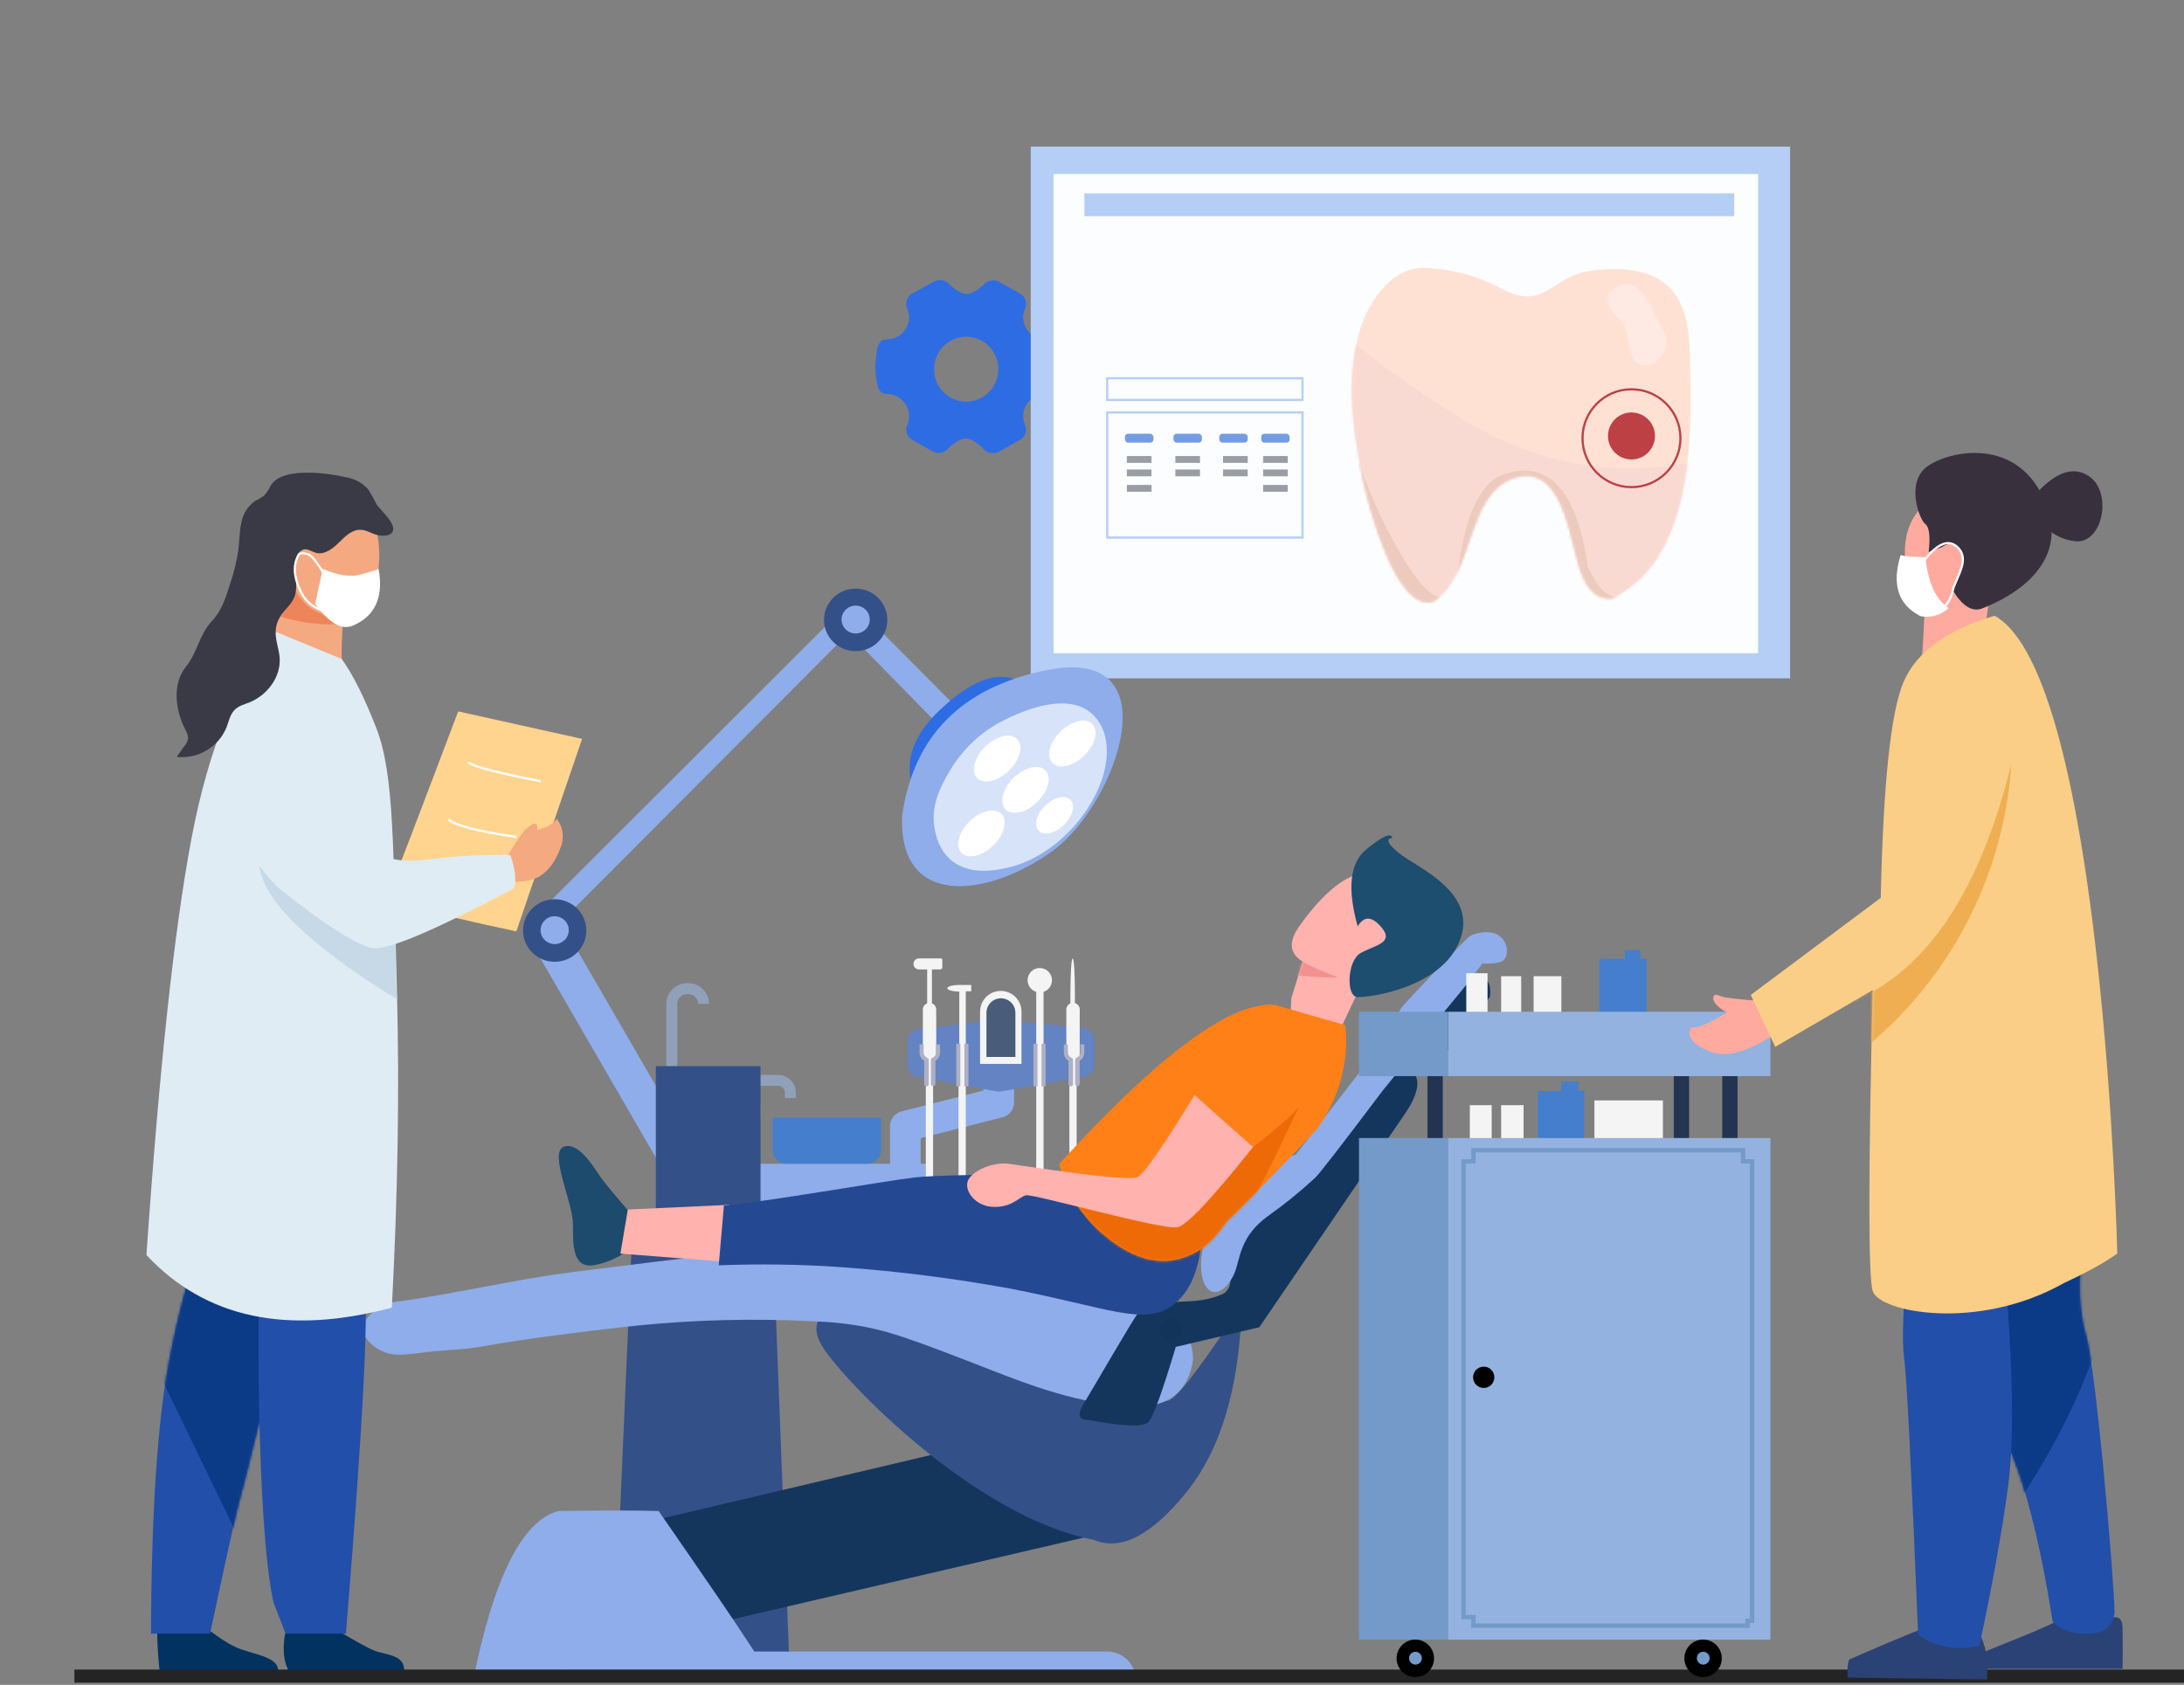 <svg xmlns="http://www.w3.org/2000/svg" xmlns:xlink="http://www.w3.org/1999/xlink" fill="none" version="1.1" width="850" height="655.811" viewBox="0 0 850 655.811"><rect x="0" y="0" width="850" height="655.811" fill="#808080" stroke="none"/><defs><clipPath id="master_svg0_3_2338"><rect x="0" y="0" width="850" height="655.811" rx="0"/></clipPath><clipPath id="master_svg1_3_2355"><rect x="335.572" y="101.352" width="80.912" height="80.912" rx="0"/></clipPath><mask id="master_svg2_3_2349" style="mask-type:alpha" maskUnits="userSpaceOnUse"><g><path d="M549.038,104.94C550.941,104.411,552.916,104.19,554.889,104.285C565.023,104.652,574.94,107.324,583.886,112.097C601.558,121.728,603.16,107.245,620.032,105.268C629.62,104.128,641.151,104.249,648.81,111.03C657.695,118.902,657.61,132.67,657.816,143.55C658.01,154.225,658.241,164.839,657.221,175.477C655.303,195.455,649.756,219.57,631.21,230.693C630.118,231.348,628.151,232.865,626.865,232.925Q619.231,233.326,615.213,222.493C611.195,211.661,608.78,179.904,589.505,185.945C570.231,191.986,574.236,223.694,557.729,234.163Q548.492,236.589,539.656,216.089C534.85,204.452,531.325,192.327,529.145,179.929C526.232,164.511,524.654,148.014,528.198,132.621C529.414,126.884,531.677,121.419,534.874,116.5C538.418,111.163,543.164,106.626,549.038,104.94Z" fill="#FFFFFF" fill-opacity="1"/></g></mask><mask id="master_svg3_3_2343" style="mask-type:alpha" maskUnits="userSpaceOnUse"><g><path d="M549.038,104.94C550.941,104.411,552.916,104.19,554.889,104.285C565.023,104.652,574.94,107.324,583.886,112.097C601.558,121.728,603.16,107.245,620.032,105.268C629.62,104.128,641.151,104.249,648.81,111.03C657.695,118.902,657.61,132.67,657.816,143.55C658.01,154.225,658.241,164.839,657.221,175.477C655.303,195.455,649.756,219.57,631.21,230.693C630.118,231.348,628.151,232.865,626.865,232.925Q619.231,233.326,615.213,222.493C611.195,211.661,608.78,179.904,589.505,185.945C570.231,191.986,574.236,223.694,557.729,234.163Q548.492,236.589,539.656,216.089C534.85,204.452,531.325,192.327,529.145,179.929C526.232,164.511,524.654,148.014,528.198,132.621C529.414,126.884,531.677,121.419,534.874,116.5C538.418,111.163,543.164,106.626,549.038,104.94Z" fill="#FFFFFF" fill-opacity="1"/></g></mask><mask id="master_svg4_3_2346" style="mask-type:alpha" maskUnits="userSpaceOnUse"><g><path d="M549.038,104.94C550.941,104.411,552.916,104.19,554.889,104.285C565.023,104.652,574.94,107.324,583.886,112.097C601.558,121.728,603.16,107.245,620.032,105.268C629.62,104.128,641.151,104.249,648.81,111.03C657.695,118.902,657.61,132.67,657.816,143.55C658.01,154.225,658.241,164.839,657.221,175.477C655.303,195.455,649.756,219.57,631.21,230.693C630.118,231.348,628.151,232.865,626.865,232.925Q619.231,233.326,615.213,222.493C611.195,211.661,608.78,179.904,589.505,185.945C570.231,191.986,574.236,223.694,557.729,234.163Q548.492,236.589,539.656,216.089C534.85,204.452,531.325,192.327,529.145,179.929C526.232,164.511,524.654,148.014,528.198,132.621C529.414,126.884,531.677,121.419,534.874,116.5C538.418,111.163,543.164,106.626,549.038,104.94Z" fill="#FFFFFF" fill-opacity="1"/></g></mask><clipPath id="master_svg5_3_2465"><rect x="175.451" y="373.046" width="250.621" height="281.074" rx="0"/></clipPath><mask id="master_svg6_3_2435" style="mask-type:alpha" maskUnits="userSpaceOnUse"><g><path d="M508.886,368.183L502.544,388.622L502.199,399.152L521.62,400.659L532.974,376.625L508.886,368.183Z" fill="#FFFFFF" fill-opacity="1"/></g></mask><mask id="master_svg7_3_2441" style="mask-type:alpha" maskUnits="userSpaceOnUse"><g><path d="M412.24,453.045Q470.501,389.151,496.04,391.117L523.518,398.999C523.879,401.917,524.001,404.86,523.883,407.798C523.253,418.87,519.548,429.545,513.189,438.614C512.428,439.704,508.592,443.706,500.962,451.65C476.001,477.649,478.943,473.484,476.894,476.193C474.093,479.9,471.039,484.452,464.86,487.69C462.165,489.098,459.264,490.067,456.266,490.562C443.308,492.548,432.127,482.863,428.281,479.533C420.388,472.535,414.795,463.299,412.24,453.045Z" fill="#FFFFFF" fill-opacity="1"/></g></mask><mask id="master_svg8_3_2512" style="mask-type:alpha" maskUnits="userSpaceOnUse"><g><path d="M335.137,483.276Q356.916,573.918,359.28,581.945Q361.645,589.972,371.352,635.867L394.344,635.867Q394.095,566.093,387.437,530.414Q380.779,494.735,370.776,474.659L335.137,483.276Z" fill="#FFFFFF" fill-opacity="1"/></g></mask><mask id="master_svg9_3_2503" style="mask-type:alpha" maskUnits="userSpaceOnUse"><g><path d="M318.818,231.473Q320.809,254.763,319.813,258.706Q318.818,262.65,349.588,251.285Q337.687,226.024,334.203,224.533Q330.718,223.043,318.818,231.473Z" fill="#FFFFFF" fill-opacity="1"/></g></mask><mask id="master_svga_3_2398" style="mask-type:alpha" maskUnits="userSpaceOnUse"><g><path d="M841.844,486.46Q844.378,506.004,840.403,519.754C836.428,533.504,829.455,615.684,829.329,627.602Q830.122,635.567,839.233,635.926Q848.343,636.285,853.411,631.226Q861.351,580.936,872.918,557.942Q884.485,534.948,863.16,479.222L841.844,486.46Z" fill="#FFFFFF" fill-opacity="1"/></g></mask><mask id="master_svgb_3_2381" style="mask-type:alpha" maskUnits="userSpaceOnUse"><g><path d="M876.032,239.669Q904.079,248.061,911.487,265.532Q918.895,283.002,920.326,349.474L970.917,387.265L961.381,407.458L923.479,385.423Q926.023,494.114,923.479,502.477C920.936,510.839,882.453,518.32,849.01,499.395Q835.741,493.233,828.274,487.952C828.245,488,833.7,262.867,876.032,239.669Z" fill="#FFFFFF" fill-opacity="1"/></g></mask></defs><g clip-path="url(#master_svg0_3_2338)"><g><g clip-path="url(#master_svg1_3_2355)"><g><path d="M410.632,135.75C410.664,135.915,411.37,139.73,411.37,142.737C411.37,145.804,410.642,149.682,410.632,149.72C410.217,151.92,408.882,153.349,407.173,153.349L406.874,153.349C402.1,153.349,398.224,157.265,398.224,162.085C398.224,163.637,398.97,165.405,398.978,165.42C399.832,167.359,399.172,169.736,397.334,171.023L388.31,176.047C386.425,176.818,384.26,176.343,382.871,174.854C381.89,173.771,378.492,170.671,375.837,170.671C373.389,170.671,370.077,173.433,368.853,174.775C367.981,175.733,366.631,176.305,365.258,176.305C364.6,176.305,363.978,176.178,363.296,175.875L354.598,170.952C352.861,169.686,352.229,167.388,353.076,165.412C353.083,165.397,353.829,163.645,353.829,162.085C353.829,157.273,349.953,153.349,345.182,153.349L344.82,153.349C343.171,153.349,341.836,151.928,341.422,149.72C341.389,149.556,340.683,145.725,340.683,142.737C340.683,139.738,341.391,135.91,341.422,135.75C341.836,133.546,343.164,132.125,344.873,132.125L345.171,132.125C349.945,132.125,353.821,128.205,353.821,123.389C353.821,121.811,353.076,120.069,353.068,120.051C352.213,118.114,352.873,115.727,354.716,114.44L363.908,109.363C364.474,109.118,365.086,109.001,365.728,109.001C367.104,109.001,368.444,109.558,369.324,110.501C370.289,111.52,373.625,114.44,376.201,114.44C378.75,114.44,382.07,111.583,383.028,110.579C383.908,109.661,385.24,109.113,386.598,109.113C387.258,109.113,387.888,109.237,388.571,109.535L397.438,114.526C399.165,115.742,399.825,118.122,398.97,120.069C398.963,120.084,398.217,121.834,398.217,123.396C398.217,128.208,402.1,132.132,406.864,132.132L407.226,132.132C408.882,132.125,410.217,133.546,410.632,135.75ZM388.56,143.692C388.56,136.724,382.942,131.058,376.044,131.058C369.142,131.058,363.523,136.721,363.523,143.692C363.523,150.663,369.137,156.33,376.042,156.33C382.95,156.33,388.56,150.663,388.56,143.692Z" fill="#2E6CE4" fill-opacity="1"/></g></g><g><rect x="401.153" y="57.064" width="295.541" height="206.964" rx="0" fill="#B5CEF6" fill-opacity="1"/></g><g><rect x="410.037" y="67.727" width="274.203" height="186.537" rx="0" fill="#FCFDFF" fill-opacity="1"/></g><g><rect x="422.041" y="75.272" width="252.877" height="8.879" rx="0" fill="#B5CEF6" fill-opacity="1"/></g><g><rect x="430.926" y="147.228" width="75.994" height="8.443" rx="0" fill-opacity="0" stroke-opacity="1" stroke="#B5CEF6" fill="none" stroke-width="0.852"/></g><g><rect x="430.926" y="160.546" width="75.994" height="48.69" rx="0" fill-opacity="0" stroke-opacity="1" stroke="#B5CEF6" fill="none" stroke-width="0.852"/></g><g><rect x="437.833" y="168.831" width="11.07" height="3.469" rx="1.218" fill="#729DE2" fill-opacity="1"/></g><g><rect x="438.56" y="177.504" width="9.601" height="2.656" rx="0" fill="#9A9EA4" fill-opacity="1"/></g><g><rect x="438.56" y="182.731" width="9.601" height="2.656" rx="0" fill="#9A9EA4" fill-opacity="1"/></g><g><rect x="457.434" y="177.504" width="9.601" height="2.656" rx="0" fill="#9A9EA4" fill-opacity="1"/></g><g><rect x="457.434" y="182.731" width="9.601" height="2.656" rx="0" fill="#9A9EA4" fill-opacity="1"/></g><g><rect x="476.005" y="177.504" width="9.601" height="2.656" rx="0" fill="#9A9EA4" fill-opacity="1"/></g><g><rect x="476.005" y="182.731" width="9.601" height="2.656" rx="0" fill="#9A9EA4" fill-opacity="1"/></g><g><rect x="491.59" y="177.504" width="9.601" height="2.656" rx="0" fill="#9A9EA4" fill-opacity="1"/></g><g><rect x="491.59" y="182.731" width="9.601" height="2.656" rx="0" fill="#9A9EA4" fill-opacity="1"/></g><g><rect x="491.59" y="188.748" width="9.601" height="2.656" rx="0" fill="#9A9EA4" fill-opacity="1"/></g><g><rect x="438.56" y="188.748" width="9.601" height="2.656" rx="0" fill="#9A9EA4" fill-opacity="1"/></g><g><rect x="456.706" y="168.831" width="11.07" height="3.469" rx="1.218" fill="#729DE2" fill-opacity="1"/></g><g><rect x="474.537" y="168.831" width="11.07" height="3.469" rx="1.218" fill="#729DE2" fill-opacity="1"/></g><g><rect x="490.862" y="168.831" width="11.07" height="3.469" rx="1.218" fill="#729DE2" fill-opacity="1"/></g><g><path d="M549.038,104.941C550.941,104.411,552.916,104.19,554.889,104.286C565.023,104.652,574.94,107.324,583.886,112.097C601.558,121.729,603.16,107.245,620.032,105.268C629.62,104.128,641.151,104.249,648.81,111.03C657.695,118.902,657.61,132.67,657.816,143.551C658.01,154.225,658.241,164.839,657.221,175.477C655.303,195.455,649.756,219.57,631.21,230.693C630.118,231.348,628.151,232.865,626.865,232.925Q619.231,233.326,615.213,222.493C611.195,211.661,608.78,179.905,589.505,185.945C570.231,191.986,574.236,223.694,557.729,234.163Q548.492,236.589,539.656,216.089C534.849,204.452,531.325,192.328,529.145,179.929C526.231,164.512,524.654,148.015,528.198,132.621C529.414,126.884,531.677,121.419,534.874,116.501C538.418,111.163,543.164,106.627,549.038,104.941Z" fill="#FFE1D4" fill-opacity="1"/></g><g><g mask="url(#master_svg2_3_2349)"><g><path d="M517.019,120.821Q516.91,129.615,565.703,160.996Q614.497,192.376,669.02,177.505L674.906,219.608Q635.714,255.514,625.822,259.771Q615.929,264.029,519.786,242.559L517.019,120.821Z" fill="#F9DAD2" fill-opacity="1"/></g></g><g mask="url(#master_svg3_3_2343)"><g><path d="M625.82,114.865Q624.849,119.159,630.214,124.157C635.579,129.155,632.362,140.605,638.807,142.037C645.253,143.468,651.334,134.528,647.389,128.815C643.444,123.102,637.836,101.631,625.82,114.865Z" fill="#FFEAE3" fill-opacity="1"/></g></g><g mask="url(#master_svg4_3_2346)"><g><path d="M519.094,147.227Q529.29,189.44,546.125,217.218Q562.96,244.996,567.523,221.888Q571.711,188.943,585.73,184.454C599.749,179.966,613.198,186.395,617.907,220.323Q621.051,227.71,624.862,230.561C626.838,232.224,629.465,232.898,631.999,232.393L649.052,230.719L625.821,251.728Q523.864,249.811,522.954,247.422C522.043,245.032,510.537,187.038,511.496,184.066Q512.455,181.094,519.094,147.227Z" fill="#EDCABE" fill-opacity="1"/></g></g></g><g><ellipse cx="634.961" cy="169.692" rx="9.152" ry="9.146" fill="#BD4045" fill-opacity="1"/></g><g><ellipse cx="634.961" cy="170.565" rx="19.056" ry="19.044" fill-opacity="0" stroke-opacity="1" stroke="#BD4045" fill="none" stroke-width="0.852"/></g></g><g><g><g><path d="M203.901,360.987L327.529,237.54L327.529,249.166L208.81,368.242L203.901,360.987Z" fill="#8EADEA" fill-opacity="1"/></g><g><path d="M341.187,244.019L375.033,278.051L369.344,286.339L333.704,249.939L341.187,244.019Z" fill="#8EADEA" fill-opacity="1"/></g><g><g><ellipse cx="333.019" cy="241.277" rx="12.316" ry="12.169" fill="#335088" fill-opacity="1"/></g><g><ellipse cx="333.019" cy="241.143" rx="5.49" ry="5.424" fill="#8EADEA" fill-opacity="1"/></g></g><g><path d="M398.901,266.557Q386.024,257.017,365.551,276.57Q345.077,296.122,361.009,317.351L398.901,266.557Z" fill="#2E6CE4" fill-opacity="1"/></g><g><path d="M351.111,317.352Q357.867,270.848,407.348,260.835C456.83,250.822,434.621,312.817,410.005,330.942C385.388,349.068,349.425,354.311,351.111,317.352Z" fill="#8EADEA" fill-opacity="1"/></g><g><path d="M363.859,323.175C361.839,313.636,366.413,305.667,369.473,300.328C373.737,292.95,379.808,286.748,387.129,282.293C388.206,281.648,412.322,267.318,424.444,277.358C427.232,279.713,429.19,282.882,430.037,286.407C434.843,305.406,415.086,332.842,391.66,337.857C387.759,338.693,377.749,340.838,370.551,335.115C365.54,331.123,364.29,325.193,363.859,323.175Z" fill="#D7E3F9" fill-opacity="1"/></g><g transform="matrix(0.711,-0.703,0.711,0.703,-91.054,371.704)"><ellipse cx="416.083" cy="299.007" rx="10.861" ry="6.577" fill="#FFFFFF" fill-opacity="1"/></g><g transform="matrix(0.711,-0.703,0.711,0.703,-109.171,364.228)"><ellipse cx="397.813" cy="317.061" rx="10.861" ry="6.577" fill="#FFFFFF" fill-opacity="1"/></g><g transform="matrix(0.711,-0.703,0.711,0.703,-103.668,352.857)"><ellipse cx="386.794" cy="304.856" rx="10.861" ry="6.577" fill="#FFFFFF" fill-opacity="1"/></g><g transform="matrix(0.711,-0.703,0.711,0.703,-126.149,357.222)"><ellipse cx="380.69" cy="333.981" rx="10.861" ry="6.577" fill="#FFFFFF" fill-opacity="1"/></g><g transform="matrix(0.711,-0.703,0.711,0.703,-111.749,376.736)"><ellipse cx="409.466" cy="324.969" rx="8.633" ry="5.227" fill="#FFFFFF" fill-opacity="1"/></g><g transform="matrix(0.867,-0.499,0.501,0.865,-154.03,150.239)"><rect x="203.557" y="361.671" width="14.009" height="149.239" rx="0" fill="#8EADEA" fill-opacity="1"/></g><g><g><ellipse cx="215.874" cy="362.189" rx="12.316" ry="12.169" fill="#335088" fill-opacity="1"/></g><g><ellipse cx="215.874" cy="362.056" rx="5.49" ry="5.424" fill="#8EADEA" fill-opacity="1"/></g></g></g><g clip-path="url(#master_svg5_3_2465)"><g><path d="M270.571,388.066Q271.684,389.18,271.684,390.756L275.942,390.756Q275.942,387.417,273.584,385.056Q271.225,382.694,267.887,382.694L267.398,382.694Q264.06,382.69,261.699,385.054Q259.338,387.417,259.343,390.759L259.343,415.364Q259.343,418.702,261.701,421.063Q264.061,423.426,267.398,423.426L267.887,423.426L267.887,419.167L267.398,419.167Q265.826,419.167,264.714,418.054Q263.601,416.94,263.601,415.364L263.601,390.753Q263.599,389.177,264.712,388.063Q265.823,386.95,267.398,386.953L267.887,386.953Q269.459,386.953,270.571,388.066Z" fill-rule="evenodd" fill="#90A0B8" fill-opacity="1"/></g><g><path d="M305.49,425.363L305.49,427.395L309.749,427.395L309.749,425.363Q309.749,422.47,307.705,420.424Q305.661,418.377,302.769,418.377L295.966,418.377Q293.084,418.377,291.042,420.412Q289,422.446,288.986,425.329L288.986,427.372Q288.986,430.265,291.03,432.311Q293.074,434.358,295.966,434.358L295.966,430.099Q294.84,430.099,294.043,429.301Q293.244,428.502,293.244,427.372L293.244,425.349Q293.25,424.223,294.047,423.428Q294.843,422.635,295.966,422.635L302.769,422.635Q303.895,422.635,304.692,423.433Q305.49,424.232,305.49,425.363Z" fill-rule="evenodd" fill="#90A0B8" fill-opacity="1"/></g><g><path d="M307.466,654.107L238.478,654.107L246.413,471.843L300.413,471.843L307.466,654.107Z" fill="#335088" fill-opacity="1"/></g><g><path d="M360.901,463.688L292.189,469.494L292.189,452.962L360.901,452.962L360.901,463.688Z" fill="#8EADEA" fill-opacity="1"/></g><g><rect x="255.246" y="414.97" width="40.751" height="57.023" rx="0" fill="#335088" fill-opacity="1"/></g><g><path d="M300.706,435.022L342.942,435.022L342.942,447.512C342.942,450.526,340.502,452.97,337.491,452.97L306.157,452.97C303.146,452.97,300.706,450.526,300.706,447.512L300.706,435.022Z" fill="#457ECD" fill-opacity="1"/></g><g><path d="M394.67,405.992L394.672,405.992L394.672,429.105Q394.672,429.351,394.652,429.597Q394.631,429.842,394.591,430.085Q394.551,430.328,394.49,430.567Q394.43,430.806,394.35,431.039Q394.27,431.271,394.171,431.497Q394.072,431.723,393.955,431.939Q393.838,432.156,393.704,432.362Q393.569,432.569,393.418,432.763Q393.267,432.958,393.1,433.139Q392.934,433.32,392.753,433.487Q392.572,433.654,392.377,433.806Q392.183,433.957,391.977,434.092Q391.771,434.227,391.555,434.345Q391.338,434.462,391.113,434.561Q390.887,434.661,390.655,434.741Q390.422,434.821,390.183,434.882L358.314,443.008L358.314,457.47L358.312,457.47Q358.312,457.617,358.305,457.763Q358.297,457.909,358.283,458.054Q358.269,458.2,358.247,458.345Q358.226,458.49,358.197,458.633Q358.169,458.777,358.133,458.918Q358.098,459.06,358.055,459.2Q358.013,459.34,357.963,459.478Q357.914,459.616,357.858,459.751Q357.802,459.886,357.74,460.019Q357.677,460.151,357.608,460.28Q357.539,460.409,357.464,460.534Q357.389,460.66,357.307,460.781Q357.226,460.903,357.139,461.021Q357.052,461.138,356.959,461.251Q356.866,461.364,356.768,461.473Q356.67,461.581,356.566,461.685Q356.463,461.788,356.354,461.886Q356.246,461.985,356.133,462.077Q356.02,462.17,355.902,462.257Q355.785,462.345,355.663,462.426Q355.541,462.507,355.416,462.582Q355.29,462.658,355.161,462.727Q355.032,462.795,354.9,462.858Q354.768,462.921,354.633,462.977Q354.497,463.033,354.36,463.082Q354.222,463.131,354.082,463.174Q353.942,463.216,353.8,463.252Q353.658,463.287,353.515,463.316Q353.371,463.344,353.226,463.366Q353.082,463.387,352.936,463.402Q352.79,463.416,352.644,463.423Q352.498,463.43,352.352,463.43Q352.205,463.43,352.059,463.423Q351.913,463.416,351.768,463.402Q351.622,463.387,351.477,463.366Q351.333,463.344,351.189,463.316Q351.046,463.287,350.904,463.252Q350.762,463.216,350.622,463.174Q350.482,463.131,350.344,463.082Q350.206,463.033,350.071,462.977Q349.936,462.921,349.804,462.858Q349.671,462.795,349.542,462.727Q349.413,462.658,349.288,462.582Q349.162,462.507,349.041,462.426Q348.919,462.345,348.801,462.257Q348.684,462.17,348.571,462.077Q348.458,461.985,348.349,461.886Q348.241,461.788,348.137,461.685Q348.034,461.581,347.936,461.473Q347.837,461.364,347.745,461.251Q347.652,461.138,347.565,461.021Q347.478,460.903,347.396,460.781Q347.315,460.66,347.24,460.534Q347.165,460.409,347.096,460.28Q347.027,460.151,346.964,460.019Q346.901,459.886,346.845,459.751Q346.789,459.616,346.74,459.478Q346.691,459.34,346.648,459.2Q346.606,459.06,346.57,458.918Q346.535,458.777,346.506,458.633Q346.478,458.49,346.456,458.345Q346.435,458.2,346.421,458.054Q346.406,457.909,346.399,457.763Q346.392,457.617,346.392,457.47L346.39,457.47L346.39,438.376Q346.39,438.129,346.41,437.884Q346.431,437.638,346.471,437.395Q346.511,437.152,346.572,436.914Q346.632,436.675,346.712,436.442Q346.792,436.209,346.891,435.983Q346.99,435.758,347.107,435.541Q347.224,435.325,347.358,435.118Q347.493,434.912,347.644,434.717Q347.795,434.523,347.962,434.342Q348.128,434.16,348.309,433.993Q348.49,433.826,348.685,433.675Q348.879,433.523,349.085,433.388Q349.291,433.253,349.507,433.136Q349.724,433.018,349.949,432.919Q350.175,432.82,350.407,432.74Q350.64,432.659,350.879,432.598L382.748,424.472L382.748,405.992L382.75,405.992Q382.75,405.846,382.757,405.7Q382.765,405.553,382.779,405.408Q382.793,405.262,382.815,405.117Q382.836,404.973,382.865,404.829Q382.893,404.686,382.929,404.544Q382.964,404.402,383.007,404.262Q383.049,404.122,383.099,403.984Q383.148,403.846,383.204,403.711Q383.26,403.576,383.322,403.444Q383.385,403.311,383.454,403.182Q383.523,403.053,383.598,402.928Q383.673,402.802,383.755,402.681Q383.836,402.559,383.923,402.442Q384.01,402.324,384.103,402.211Q384.196,402.098,384.294,401.989Q384.392,401.881,384.496,401.778Q384.599,401.674,384.708,401.576Q384.816,401.478,384.929,401.385Q385.042,401.292,385.16,401.205Q385.277,401.118,385.399,401.036Q385.521,400.955,385.646,400.88Q385.772,400.805,385.901,400.736Q386.03,400.667,386.162,400.604Q386.294,400.542,386.429,400.486Q386.565,400.43,386.702,400.38Q386.84,400.331,386.98,400.289Q387.12,400.246,387.262,400.211Q387.404,400.175,387.547,400.146Q387.691,400.118,387.836,400.096Q387.98,400.075,388.126,400.061Q388.272,400.046,388.418,400.039Q388.564,400.032,388.71,400.032Q388.857,400.032,389.003,400.039Q389.149,400.046,389.294,400.061Q389.44,400.075,389.585,400.096Q389.729,400.118,389.873,400.146Q390.016,400.175,390.158,400.211Q390.3,400.246,390.44,400.289Q390.58,400.331,390.718,400.38Q390.856,400.43,390.991,400.486Q391.126,400.542,391.258,400.604Q391.391,400.667,391.52,400.736Q391.649,400.805,391.774,400.88Q391.9,400.955,392.021,401.036Q392.143,401.118,392.261,401.205Q392.378,401.292,392.491,401.385Q392.604,401.478,392.713,401.576Q392.821,401.674,392.925,401.778Q393.028,401.881,393.126,401.989Q393.225,402.098,393.317,402.211Q393.41,402.324,393.497,402.442Q393.584,402.559,393.666,402.681Q393.747,402.802,393.822,402.928Q393.897,403.053,393.966,403.182Q394.035,403.311,394.098,403.444Q394.161,403.576,394.217,403.711Q394.273,403.846,394.322,403.984Q394.371,404.122,394.414,404.262Q394.456,404.402,394.492,404.544Q394.527,404.686,394.556,404.829Q394.584,404.973,394.606,405.117Q394.627,405.262,394.642,405.408Q394.656,405.553,394.663,405.7Q394.67,405.846,394.67,405.992Z" fill-rule="evenodd" fill="#8EADEA" fill-opacity="1"/></g><g><path d="M421.85,419.131L389.62,424.814C389.019,424.921,388.403,424.918,387.802,424.807L357.306,419.16C354.884,418.711,353.126,416.598,353.126,414.135L353.126,405.512C353.126,402.917,355.071,400.734,357.648,400.435L388.166,396.894C388.528,396.852,388.894,396.849,389.256,396.885L421.464,400.062C424.079,400.32,426.072,402.52,426.072,405.148L426.072,414.098C426.072,416.578,424.292,418.7,421.85,419.131" fill="#6383C2" fill-opacity="1"/></g><g><path d="M389.501,385.702C393.951,385.702,397.559,389.314,397.559,393.77L397.559,414.107L381.434,414.107L381.434,393.738C381.451,389.292,385.059,385.698,389.501,385.702Z" fill="#F5F4F5" fill-opacity="1"/></g><g><path d="M366.227,373.046L357.536,373.046C356.406,373.115,355.525,374.052,355.525,375.186C355.525,376.319,356.406,377.257,357.536,377.325L360.846,377.325L360.846,390.535C359.839,390.919,359.173,391.885,359.171,392.964L359.171,411.647L360.325,411.647L360.325,523.613L363.153,523.613L363.153,411.647L364.378,411.647L364.378,392.964C364.377,391.882,363.707,390.914,362.695,390.535L362.695,377.325L365.958,377.325C366.394,377.325,366.748,376.971,366.748,376.534L366.748,373.592C366.748,373.3,366.518,373.059,366.227,373.046Z" fill="#F4F4F4" fill-opacity="1"/></g><g><path d="M420.234,392.964C420.239,391.796,419.468,390.768,418.346,390.448C418.346,389.285,418.346,388.075,418.346,386.802C418.377,379.216,417.998,373.046,417.485,373.046C416.971,373.046,416.592,379.216,416.592,386.817C416.592,388.115,416.592,389.364,416.592,390.559C415.641,390.965,415.02,391.897,415.012,392.932L415.012,411.647L416.197,411.647L416.197,523.613L419.025,523.613L419.025,411.647L420.21,411.647L420.234,392.964Z" fill="#F4F4F4" fill-opacity="1"/></g><g><path d="M373.265,383.377C370.729,383.377,368.69,383.962,368.69,384.658C368.69,385.354,370.776,385.947,373.344,385.947L373.344,409.559L373.059,409.559L373.059,523.614L375.88,523.614L375.88,385.86L378.005,385.86L378.005,383.377L373.265,383.377Z" fill="#F4F4F4" fill-opacity="1"/></g><g><ellipse cx="404.67" cy="381.525" rx="1.722" ry="1.724" fill-opacity="0" stroke-opacity="1" stroke="#BF0076" fill="none" stroke-width="0.426" stroke-linecap="SQUARE" stroke-linejoin="round"/></g><g><path d="M409.418,381.525C409.412,379.087,407.563,377.05,405.14,376.813C402.716,376.575,400.508,378.214,400.029,380.604C399.551,382.994,400.959,385.358,403.287,386.073L403.287,523.613L406.147,523.613L406.147,386.057C408.105,385.418,409.426,383.587,409.418,381.525Z" fill="#F4F4F4" fill-opacity="1"/></g><g><path d="M360.878,411.749L360.783,411.685C359.984,411.346,359.464,410.561,359.464,409.692L359.464,406.528L357.884,406.528L357.884,409.692C357.884,411.006,358.57,412.223,359.693,412.904L359.693,421.976C359.693,422.461,360.085,422.854,360.57,422.854C361.054,422.854,361.447,422.461,361.447,421.976L361.447,412.595C361.459,412.22,361.23,411.878,360.878,411.749Z" fill="#AFB0C4" fill-opacity="1"/></g><g><path d="M417.042,411.749L416.947,411.685C416.148,411.346,415.629,410.561,415.628,409.692L415.628,406.528L414.048,406.528L414.048,409.692C414.049,411.006,414.735,412.223,415.857,412.904L415.857,421.976C415.857,422.461,416.25,422.854,416.734,422.854C417.218,422.854,417.611,422.461,417.611,421.976L417.611,412.595C417.624,412.22,417.394,411.878,417.042,411.749Z" fill="#AFB0C4" fill-opacity="1"/></g><g><path d="M362.883,411.749C362.912,411.723,362.944,411.702,362.978,411.685C363.771,411.338,364.28,410.551,364.274,409.684L364.274,406.52L365.854,406.52L365.854,409.684C365.853,410.998,365.167,412.215,364.045,412.896L364.045,421.976C364.002,422.427,363.624,422.771,363.172,422.771C362.72,422.771,362.342,422.427,362.299,421.976L362.299,412.595C362.283,412.214,362.522,411.869,362.883,411.749Z" fill="#AFB0C4" fill-opacity="1"/></g><g><path d="M419.049,411.749C419.077,411.723,419.109,411.702,419.143,411.685C419.936,411.338,420.445,410.551,420.439,409.684L420.439,406.52L422.019,406.52L422.019,409.684C422.018,410.998,421.332,412.215,420.21,412.896L420.21,421.976C420.167,422.427,419.789,422.771,419.337,422.771C418.885,422.771,418.507,422.427,418.464,421.976L418.464,412.595C418.448,412.214,418.687,411.869,419.049,411.749Z" fill="#AFB0C4" fill-opacity="1"/></g><g><path d="M389.557,388.573C392.668,388.573,395.19,391.098,395.19,394.213L395.19,411.401L383.916,411.401L383.916,394.213C383.916,391.095,386.443,388.569,389.557,388.573Z" fill="#495D7B" fill-opacity="1"/></g><g><rect x="372.174" y="406.268" width="1.58" height="16.611" rx="0" fill="#AFB0C4" fill-opacity="1"/></g><g><rect x="375.334" y="406.268" width="1.58" height="16.611" rx="0" fill="#AFB0C4" fill-opacity="1"/></g><g><rect x="402.196" y="406.268" width="1.58" height="16.611" rx="0" fill="#AFB0C4" fill-opacity="1"/></g><g><rect x="405.357" y="406.268" width="1.58" height="16.611" rx="0" fill="#AFB0C4" fill-opacity="1"/></g></g><g><g><g><path d="M248.453,593.198L383.552,561.324L428.588,593.198L425.01,596.996L421.756,598.49L272.511,633.195L248.453,593.198Z" fill="#14365C" fill-opacity="1"/></g><g><path d="M478.764,514.682Q458.135,545.625,454.156,545.273Q450.177,544.922,329.372,507.641Q312.111,511.834,320.445,524.73C328.778,537.626,379.076,590.395,425.805,599.388Q441.285,605.99,461.521,581.104Q481.757,556.218,483.249,509.136L478.764,514.682Z" fill="#335088" fill-opacity="1"/></g><g><path d="M141.383,517.282C141.383,513.072,146.157,509.301,149.839,507.771C150.993,507.286,152.204,506.952,153.443,506.778C176.69,503.789,199.526,498.075,222.773,495.148C272.363,488.898,297.163,485.768,315.436,486.357C333.94,486.929,352.362,489.076,370.507,492.774C420.412,499.2,456.748,509.371,461.687,518.706C463.415,521.95,464.314,525.575,464.305,529.255C463.904,532.332,462.656,538.186,457.987,542.441C452.682,547.293,445.771,547.539,441.032,547.416C420.7,546.906,398.78,538.344,387.41,533.914C353.683,520.772,345.123,517.572,331.091,515.542C323.909,514.505,318.438,514.311,307.53,513.924C285.067,513.201,262.581,514.164,240.26,516.808C227.886,518.223,205.678,520.878,186.873,524.218C179.997,525.44,172.964,525.422,166.035,526.284C157.632,527.339,152.474,528.253,147.404,525.22C146.427,524.684,141.383,521.704,141.383,517.282Z" fill="#8EADEA" fill-opacity="1"/></g><g><path d="M423.797,552.736Q417.794,552.859,421.782,546.354C425.77,539.849,440.901,513.495,442.96,511.078C445.02,508.66,446.608,507.403,454.802,506.893C462.996,506.384,468.641,506.823,475.692,503.764Q482.743,500.705,474.532,480.645L509.087,458.458L540.415,418.847L540.831,418.612Q544.803,414.851,550.2,417.761C553.181,420.742,551.209,427.067,547.125,433.027Q543.041,438.987,490.117,516.607L457.603,524.264Q449.749,550.495,446.983,553.501Q444.217,556.508,423.797,552.736Z" fill="#14365C" fill-opacity="1"/></g><g><path d="M549.686,408.381Q546.623,416.609,549.852,418.384C553.081,420.16,557.479,416.283,561.344,411.51Q565.21,406.737,579.896,387.987Q580.699,380.453,575.533,380.506Q570.367,380.559,549.686,408.381Z" fill="#14365C" fill-opacity="1"/></g><g transform="matrix(0.997,0.081,-0.081,0.997,34.416,-37.185)"><path d="M539.279,419.296L544.628,411.49Q545.388,406.735,541.391,404.836C537.394,402.937,532.988,407.895,531.042,410.893Q529.096,413.89,507.682,446.732Q489.88,454.037,481.416,467.214C472.951,480.391,472.751,495.343,476.861,500.697C480.971,506.05,486.093,499.818,487.707,494.28C489.322,488.742,488.58,480.215,498.772,471.521C504.811,466.466,510.516,461.019,515.849,455.215Q517.883,453.061,539.279,419.296Z" fill="#8EADEA" fill-opacity="1"/></g><g><path d="M556.355,400.95Q552.428,406.225,547.306,404.238C542.183,402.251,542.367,395.588,546.206,391.298C550.046,387.009,570.832,365.041,572.14,364.303C573.449,363.564,579.898,361.305,583.781,364.452C587.664,367.599,586.94,373.339,584.366,374.289Q581.792,375.238,576.922,375.062Q569.715,384.688,566.451,388.503Q563.187,392.318,556.355,400.95Z" fill="#8EADEA" fill-opacity="1"/></g><g><path d="M184.142,654.072Q196.149,593.98,217.249,588.143Q244.3,587.747,256.343,588.143Q284.563,628.834,291.841,640.192Q299.119,651.549,301.193,654.107L231.181,654.072L218.427,654.107L184.142,654.072Z" fill="#8EADEA" fill-opacity="1"/></g><g><path d="M229.519,642.83L430.902,642.83C437.066,642.83,442.063,647.864,442.063,654.073L218.384,654.073C218.384,647.874,223.365,642.844,229.519,642.83Z" fill="#8EADEA" fill-opacity="1"/></g><g><ellipse cx="455.692" cy="517.364" rx="4.311" ry="4.343" fill="#113559" fill-opacity="1"/></g></g><g><g><path d="M508.886,368.183L502.544,388.622L502.199,399.152L521.62,400.659L532.974,376.625L508.886,368.183Z" fill="#FFB2AE" fill-opacity="1"/></g><g><g mask="url(#master_svg6_3_2435)"><g><path d="M500.911,379.2Q523,381.767,527.982,379.2Q532.964,376.634,516.577,366.226L500.718,367.295L500.911,379.2Z" fill="#F2918F" fill-opacity="1"/></g></g></g><g><path d="M246.129,473.158Q237.108,462.668,234.328,458.961C231.548,455.254,225.47,444.144,219.453,446.343C213.436,448.543,223.126,468.269,223.004,476.803C222.883,485.337,223.167,493.759,231.122,492.456Q239.077,491.152,246.981,484.9L246.129,473.158Z" fill="#1C4B6E" fill-opacity="1"/></g><g><path d="M535.936,339.984Q522.431,336.929,505.496,360.749Q499.296,369.792,507.15,374.375C515.003,378.957,528.255,383.387,532.689,382.705Q537.123,382.023,552.83,359.099L535.936,339.984Z" fill="#FFB2AE" fill-opacity="1"/></g><g><path d="M283.905,468.962L244.353,470.785L241.452,487.945L283.408,491.224L283.905,468.962Z" fill="#FFB2AE" fill-opacity="1"/></g><g><path d="M528.408,360.565Q522.198,338.365,531.776,330.584Q541.355,322.804,541.862,326.205Q537.804,326.602,544.47,332.061C551.136,337.519,575.326,347.153,568.203,365.912C561.08,384.671,532.406,388.428,528.154,388.062C523.903,387.695,524.238,374.049,529.514,370.984C534.79,367.918,543.019,367.154,537.54,360.8Q532.061,354.445,528.408,360.565Z" fill="#1D4D6F" fill-opacity="1"/></g><g><path d="M281.754,469.195Q280.739,480.845,279.724,492.506C295.571,491.884,311.44,492.118,327.261,493.208C349.319,494.787,371.275,497.568,393.031,501.539C431.761,509.044,445.307,516.336,456.529,507.934C465.113,501.518,467.315,489.705,467.781,480.438L428.89,456.76Q366.691,457.066,355.946,458.298C345.2,459.53,295.847,468.187,281.754,469.195Z" fill="#244992" fill-opacity="1"/></g><g><path d="M412.24,453.045Q470.501,389.151,496.04,391.117L523.518,398.999C523.879,401.917,524.001,404.86,523.883,407.798C523.253,418.87,519.548,429.545,513.189,438.614C512.428,439.704,508.592,443.706,500.962,451.65C476.001,477.649,478.943,473.484,476.894,476.193C474.093,479.9,471.039,484.452,464.86,487.69C462.165,489.098,459.264,490.067,456.266,490.562C443.308,492.548,432.127,482.863,428.281,479.533C420.388,472.535,414.795,463.299,412.24,453.045Z" fill="#FF8017" fill-opacity="1"/></g><g><g mask="url(#master_svg7_3_2441)"><g><path d="M487.669,446.466Q502.107,435.263,505.547,430.681Q484.635,475.541,478.902,481.294Q473.169,487.048,442.232,498.261L419.006,469.553L424.465,463.442L454.854,462.312L487.689,446.466" fill="#ED6A07" fill-opacity="1"/></g></g></g><g><path d="M464.91,426.23L487.669,446.466Q463.986,476.284,458.385,477.669C452.785,479.054,402.001,464.542,399.271,465.245C396.542,465.947,393.782,470.143,386.294,469.746C378.806,469.349,374.199,462.138,377.466,458.309C380.733,454.48,387.471,452.433,392.331,452.963C397.191,453.492,439.066,460.356,442.942,458.055Q446.818,455.753,464.91,426.23Z" fill="#FFB2AE" fill-opacity="1"/></g></g></g></g><g transform="matrix(-1,0,0,1,453.107,0)"><g><g><path d="M226.554,287.599L274.778,276.902Q299.761,342.934,301.768,347.344Q303.775,351.753,252.144,362.513L226.554,287.599Z" fill="#FFD48E" fill-opacity="1"/></g><g><path d="M324.558,632.932Q310.744,641.317,306.948,642.667C303.153,644.018,295.857,644.22,295.857,649.685L295.857,653.194L338.325,653.194Q343.77,648.536,342.416,637.528Q341.063,626.52,324.558,632.932Z" fill="#023260" fill-opacity="1"/></g><g><path d="M376.066,631.116Q367.137,638.398,361.443,641.1C355.749,643.801,344.922,644.609,344.922,650.027L346.291,653.257L390.689,653.257Q393.131,631.38,390.689,627.856Q388.246,624.331,376.066,631.116Z" fill="#023260" fill-opacity="1"/></g><g><path d="M335.136,483.276Q356.915,573.918,359.28,581.945Q361.644,589.972,371.351,635.867L394.343,635.867Q394.094,566.093,387.436,530.414Q380.778,494.735,370.776,474.659L335.136,483.276Z" fill="#224FA9" fill-opacity="1"/></g><g><g mask="url(#master_svg8_3_2512)"><g><path d="M355.953,607.437L396.897,522.851L372.909,452.564L338.327,466.693Q311.213,502.76,313.92,508.07Q316.626,513.38,355.953,607.437Z" fill="#0B3B87" fill-opacity="1"/></g></g></g><g><path d="M351.813,489.58C352.964,498.181,353.54,593.419,346.633,623.819L341.966,635.867L318.476,635.867Q308.131,509.655,311.569,495.883L351.813,489.58Z" fill="#224FA9" fill-opacity="1"/></g><g><path d="M318.818,231.473Q320.809,254.763,319.813,258.706Q318.818,262.65,349.588,251.285Q337.687,226.024,334.203,224.533Q330.718,223.043,318.818,231.473Z" fill="#F5A980" fill-opacity="1"/></g><g><g mask="url(#master_svg9_3_2503)"><g><path d="M310.838,238.956Q321.229,246.486,344.05,240.012L338.014,223.259L310.838,238.956Z" fill="#ED845A" fill-opacity="1"/></g></g></g><g><path d="M312.859,197.284Q302.935,204.224,306.419,226.519C309.904,248.815,321.804,241.875,330.236,237.9Q338.667,233.925,345.621,213.058L312.859,197.284Z" fill="#F5A980" fill-opacity="1"/></g><g transform="matrix(-1,0,0,1,792.215,0)"><path d="M396.107,488.5Q413.232,506.875,437.107,512Q460.982,517.125,491.607,509Q495.107,442.875,493.607,386.5C492.107,330.125,492.607,301.5,485.607,283.5Q478.607,265.5,472.107,256.5L446.607,246Q423.607,273.5,413.607,326.5Q403.607,379.5,396.107,488.5Z" fill="#E0ECF4" fill-opacity="1"/></g><g><g><g><path d="M298.607,389Q350.132,357.091,352.107,337Q346.997,344.239,342.107,347.5Q303.607,369,299.107,363Q300.13,364.108,299.107,367Q299.107,368,299.107,368.5Q299.107,369,299.107,369.5L299.107,370Q299.107,372,299.107,374Q299.107,381,298.607,389Z" fill="#C7D9E7" fill-opacity="1"/></g></g></g><g><path d="M257.061,335.404Q249.78,323.713,248.754,322.983C247.727,322.254,243.667,317.891,243.993,322.983Q238.751,321.865,236.371,318.714C234.164,321.658,233.504,325.48,234.597,328.992C236.573,334.659,240.322,342.143,249.002,342.966C254.052,343.441,259.136,343.441,264.185,342.966L257.061,335.404Z" fill="#F5A980" fill-opacity="1"/></g><g><path d="M306.576,196.245C307.551,194.276,308.626,192.359,309.796,190.5C311.941,188.066,314.846,186.425,318.041,185.842C326.254,183.948,343.397,181.728,347.706,188.947C348.398,190.456,349.333,191.841,350.475,193.046C351.519,193.762,352.616,194.395,353.758,194.94C356.693,196.984,358.666,200.136,359.218,203.666C359.965,207.113,359.918,210.699,360.354,214.208C361.042,218.707,362.135,223.134,363.62,227.437C365.176,232.545,366.903,237.839,370.59,241.705C375.614,247,376.143,253.8,380.732,259.498C386.161,266.268,384.901,276.375,380.934,284.092C380.314,285.056,379.95,286.162,379.877,287.306C380.082,288.502,380.622,289.615,381.432,290.52L384.357,294.603C376.044,295.516,368.128,290.831,364.943,283.113C364.056,280.769,363.574,278.129,361.831,276.36C360.089,274.59,357.958,274.186,355.873,273.332C348.998,270.491,343.724,263.411,344.268,256.005C344.533,252.527,345.98,249.173,345.824,245.695C345.759,243.706,345.174,241.769,344.128,240.075C342.573,237.466,339.897,235.557,338.668,232.7C336.584,227.933,339.135,222.282,337.797,217.267C337.525,215.663,336.378,214.345,334.826,213.851C333.27,213.572,331.715,214.736,330.159,215.171C326.877,216.071,323.672,213.618,321.261,211.227C318.85,208.836,316.127,206.088,312.72,206.212C310.465,206.29,308.567,207.625,306.498,208.2C304.942,208.619,301.831,208.821,300.633,207.408C297.989,204.489,305.16,198.527,306.576,196.245Z" fill="#3A3A46" fill-opacity="1"/></g><g><path d="M305.763,221.442C303.208,235.069,309.596,241.031,315.984,243.586Q322.371,246.142,330.463,235.069L327.482,221.442Q318.539,225.275,312.577,223.571Q306.615,221.868,305.763,221.442Z" fill="#FFFFFF" fill-opacity="1"/></g><g><path d="M326.664,222.966L321.963,238.352L321.787,238.927L322.388,238.902Q332.871,238.466,336.812,229.709Q340.471,221.577,337.341,215.922Q337.255,215.766,337.23,215.716Q336.984,215.224,336.216,215.028Q335.566,214.863,334.728,214.951Q332.734,215.161,331.438,216.457Q329.701,218.194,326.695,222.917L326.664,222.966ZM322.955,238.019Q332.424,237.383,336.035,229.359Q339.519,221.616,336.596,216.334Q336.501,216.163,336.468,216.097Q336.396,215.953,336.005,215.854Q335.503,215.726,334.818,215.798Q333.123,215.976,332.04,217.059Q330.378,218.721,327.445,223.326L322.955,238.019Z" fill-rule="evenodd" fill="#FFFFFF" fill-opacity="1"/></g><g><path d="M309.936,327.114Q305.72,336.895,286.601,334.566C275.947,333.182,265.204,332.591,254.462,332.796Q251.351,342.003,253.342,345.916Q298.642,369.919,307.602,369.081C316.563,368.243,342.256,347.735,345.367,344.94Q348.478,342.145,309.936,327.114Z" fill="#E0ECF4" fill-opacity="1"/></g></g><g><path d="M242.816,304.476Q267.174,299.775,271.078,297.172L270.606,296.464Q266.844,298.971,242.655,303.639L242.816,304.476ZM252.167,326.197Q275.302,322.77,278.808,319.264L278.206,318.661Q274.899,321.969,252.042,325.355L252.167,326.197Z" fill-rule="evenodd" fill="#FFFFFF" fill-opacity="1"/></g></g><g><line x1="28.958" y1="652.405" x2="866.182" y2="652.405" fill-opacity="0" stroke-opacity="1" stroke="#242424" fill="none" stroke-width="5.11"/></g><g transform="matrix(-1,0,0,1,1652.304,0)"><g><path d="M1020,373.186L1020,369.784L1013.859,369.784L1013.859,373.186L1011.412,373.186L1011.412,398.001L1029.845,398.001L1029.845,373.186L1020,373.186Z" fill="#457ECD" fill-opacity="1"/></g><g><rect x="976.072" y="412.004" width="5.958" height="38.168" rx="0" fill="#223451" fill-opacity="1"/></g><g><rect x="1044.633" y="379.969" width="10.803" height="20.494" rx="0" fill="#F4F4F4" fill-opacity="1"/></g><g><rect x="994.922" y="412.76" width="5.958" height="38.168" rx="0" fill="#223451" fill-opacity="1"/></g><g><rect x="1060.262" y="379.969" width="7.814" height="20.494" rx="0" fill="#F4F4F4" fill-opacity="1"/></g><g><rect x="1073.366" y="378.815" width="8.269" height="22.8" rx="0" fill="#F4F4F4" fill-opacity="1"/></g><g><rect x="1090.775" y="412.004" width="5.958" height="38.168" rx="0" fill="#223451" fill-opacity="1"/></g><g><rect x="963.268" y="393.817" width="125.505" height="25.048" rx="0" fill="#94B2DF" fill-opacity="1"/></g><g><rect x="1088.773" y="393.817" width="34.623" height="25.048" rx="0" fill="#749AC9" fill-opacity="1"/></g><g><rect x="1005.106" y="428.32" width="26.654" height="19.37" rx="0" fill="#F4F4F4" fill-opacity="1"/></g><g><path d="M1044.643,424.639L1044.643,420.957L1037.969,420.957L1037.969,424.639L1035.677,424.639L1035.677,447.701L1053.83,447.701L1053.83,424.639L1044.643,424.639Z" fill="#457ECD" fill-opacity="1"/></g><g><rect x="1059.344" y="430.171" width="8.733" height="17.529" rx="0" fill="#F4F4F4" fill-opacity="1"/></g><g><rect x="1071.752" y="430.171" width="8.501" height="17.529" rx="0" fill="#F4F4F4" fill-opacity="1"/></g><g><rect x="963.268" y="442.962" width="125.505" height="195.25" rx="0" fill="#94B2DF" fill-opacity="1"/></g><g><rect x="1088.773" y="442.962" width="34.623" height="195.25" rx="0" fill="#749AC9" fill-opacity="1"/></g><g><path d="M1079.708,630.274L1083.552,630.274L1083.552,451.264L1079.693,451.186L1079.693,446.848L973.101,446.848L973.063,451.179L969.564,451.179L969.564,631.727L971.32,631.708L971.31,633.617L1079.727,633.617L1079.708,630.274ZM1081.849,628.571L1077.995,628.571L1078.014,631.913L973.022,631.913L973.032,629.985L971.267,630.005L971.267,452.883L974.751,452.883L974.79,448.551L1077.99,448.551L1077.99,452.856L1081.849,452.933L1081.849,628.571Z" fill-rule="evenodd" fill="#749AC9" fill-opacity="1"/></g><g><ellipse cx="1074.855" cy="536.091" rx="4.139" ry="4.147" fill="#000000" fill-opacity="1"/></g><g><ellipse cx="989.477" cy="645.479" rx="7.283" ry="7.296" fill="#000000" fill-opacity="1"/></g><g><ellipse cx="989.41" cy="645.421" rx="2.495" ry="2.5" fill="#749AC9" fill-opacity="1"/></g><g><ellipse cx="1101.472" cy="645.479" rx="7.283" ry="7.296" fill="#000000" fill-opacity="1"/></g><g><ellipse cx="1101.413" cy="645.421" rx="2.495" ry="2.5" fill="#749AC9" fill-opacity="1"/></g><g><path d="M877.598,230.252Q877.956,231.346,880.877,253.304L904.262,256.211Q902.067,222.907,904.262,219.254Q906.458,215.601,880.519,214.874L877.598,230.252Z" fill="#FFAA9E" fill-opacity="1"/></g><g><path d="M903.016,196.094Q913.035,204.815,910.395,221.733C907.755,238.652,899.321,239.175,890.617,236.268Q881.913,233.361,873.74,216.888L879.543,202.208L903.016,196.094Z" fill="#FFAA9E" fill-opacity="1"/></g><g><path d="M896.681,213.012L901.69,214.872Q900.636,205.754,902.996,203.961C905.356,202.169,910.733,187.779,902.232,181.568C893.731,175.357,866.612,169.524,856.07,195.967C845.529,222.411,875.055,234.601,880.858,236.82Q886.661,239.039,892.29,229.785Q884.466,213.932,892.29,212.081Q893.45,211.045,896.681,213.012Z" fill="#39303D" fill-opacity="1"/></g><g><path d="M832.085,630.267Q826.341,627.68,826.215,633.561Q826.089,639.443,826.215,649.559L883.779,649.559Q884.746,644.966,881.593,643.561C878.44,642.156,854.687,633.174,849.426,629.705Q844.165,626.236,832.085,630.267Z" fill="#2A4275" fill-opacity="1"/></g><g><path d="M882.357,634.579Q878.43,642.99,878.788,649.24Q879.146,655.489,878.788,653.716L933.247,652.999Q933.421,646.381,932.358,645.848C931.294,645.315,905.278,634.046,902.193,633.329Q899.107,632.612,882.357,634.579Z" fill="#2A4275" fill-opacity="1"/></g><g><path d="M841.844,486.46Q844.378,506.004,840.403,519.754C836.428,533.504,829.455,615.683,829.329,627.601Q830.122,635.566,839.233,635.925Q848.343,636.284,853.411,631.225Q861.351,580.935,872.918,557.942Q884.485,534.948,863.16,479.221L841.844,486.46Z" fill="#224FA9" fill-opacity="1"/></g><g><g mask="url(#master_svga_3_2398)"><g><path d="M869.446,588.833Q827.636,526.731,829.329,479.222Q831.021,431.713,863.178,444.135L906.883,479.222L908.818,569.231L869.446,588.833Z" fill="#0B3B87" fill-opacity="1"/></g></g></g><g><path d="M872.192,492.245Q867.134,551.605,870.742,578.388Q874.349,605.171,881.941,640.635Q895.674,643.542,905.781,636.294Q909.756,538.94,911.207,528.805Q912.657,518.669,909.756,488.321L872.192,492.245Z" fill="#224FA9" fill-opacity="1"/></g><g><path d="M860.771,193.159Q848.498,179.041,839.213,185.407C829.929,191.774,834,212.025,844.813,210.649Q855.626,209.274,860.771,198.479L860.771,193.159Z" fill="#39303D" fill-opacity="1"/></g><g><path d="M964.516,389.785Q979.835,388.767,982.659,387.76Q985.687,386.345,985.483,388.729Q985.28,391.112,980.242,394.184Q990.522,400.444,994.352,400.046Q996.567,405.695,986.083,409.533Q975.599,413.37,955.85,398.428L964.516,389.785Z" fill="#FFAA9E" fill-opacity="1"/></g><g><path d="M876.031,239.669Q904.078,248.061,911.487,265.532Q918.895,283.002,920.326,349.474L970.917,387.265L961.381,407.458L923.479,385.423Q926.023,494.114,923.479,502.477C920.936,510.839,882.453,518.32,849.01,499.395Q835.741,493.233,828.274,487.952C828.245,488,833.7,262.867,876.031,239.669Z" fill="#FACE86" fill-opacity="1"/></g><g><g mask="url(#master_svgb_3_2381)"><g><path d="M869.445,297.159Q887.531,370.695,930.375,389.464L923.924,405.782C891.863,378.439,872.22,339.253,869.474,297.159L869.445,297.159Z" fill="#EFAE52" fill-opacity="1"/></g></g></g><g><path d="M902.918,216.859Q910.317,216.752,912.59,216.084Q917.909,233.196,904.853,239.834C901.372,240.528,897.762,239.699,894.93,237.556C894.589,237.273,894.266,236.969,893.963,236.646Q901.526,231.539,902.918,216.859Z" fill="#FFFFFF" fill-opacity="1"/></g><g><path d="M896.539,212.422Q899.859,213.978,903.919,219.524L904.607,219.021Q900.417,213.299,896.9,211.651Q893.226,209.93,890.303,212.551Q887.531,215.036,888.018,218.921Q888.204,220.405,888.891,222.288Q889.294,223.395,890.245,225.54Q891.6,228.6,891.873,229.875Q892.819,234.374,896.21,237.474L896.784,236.846Q893.596,233.931,892.706,229.697Q892.415,228.335,891.023,225.195Q890.084,223.076,889.691,221.997Q889.037,220.204,888.863,218.815Q888.431,215.373,890.872,213.185Q893.375,210.941,896.539,212.422Z" fill-rule="evenodd" fill="#FFFFFF" fill-opacity="1"/></g></g></g></svg>